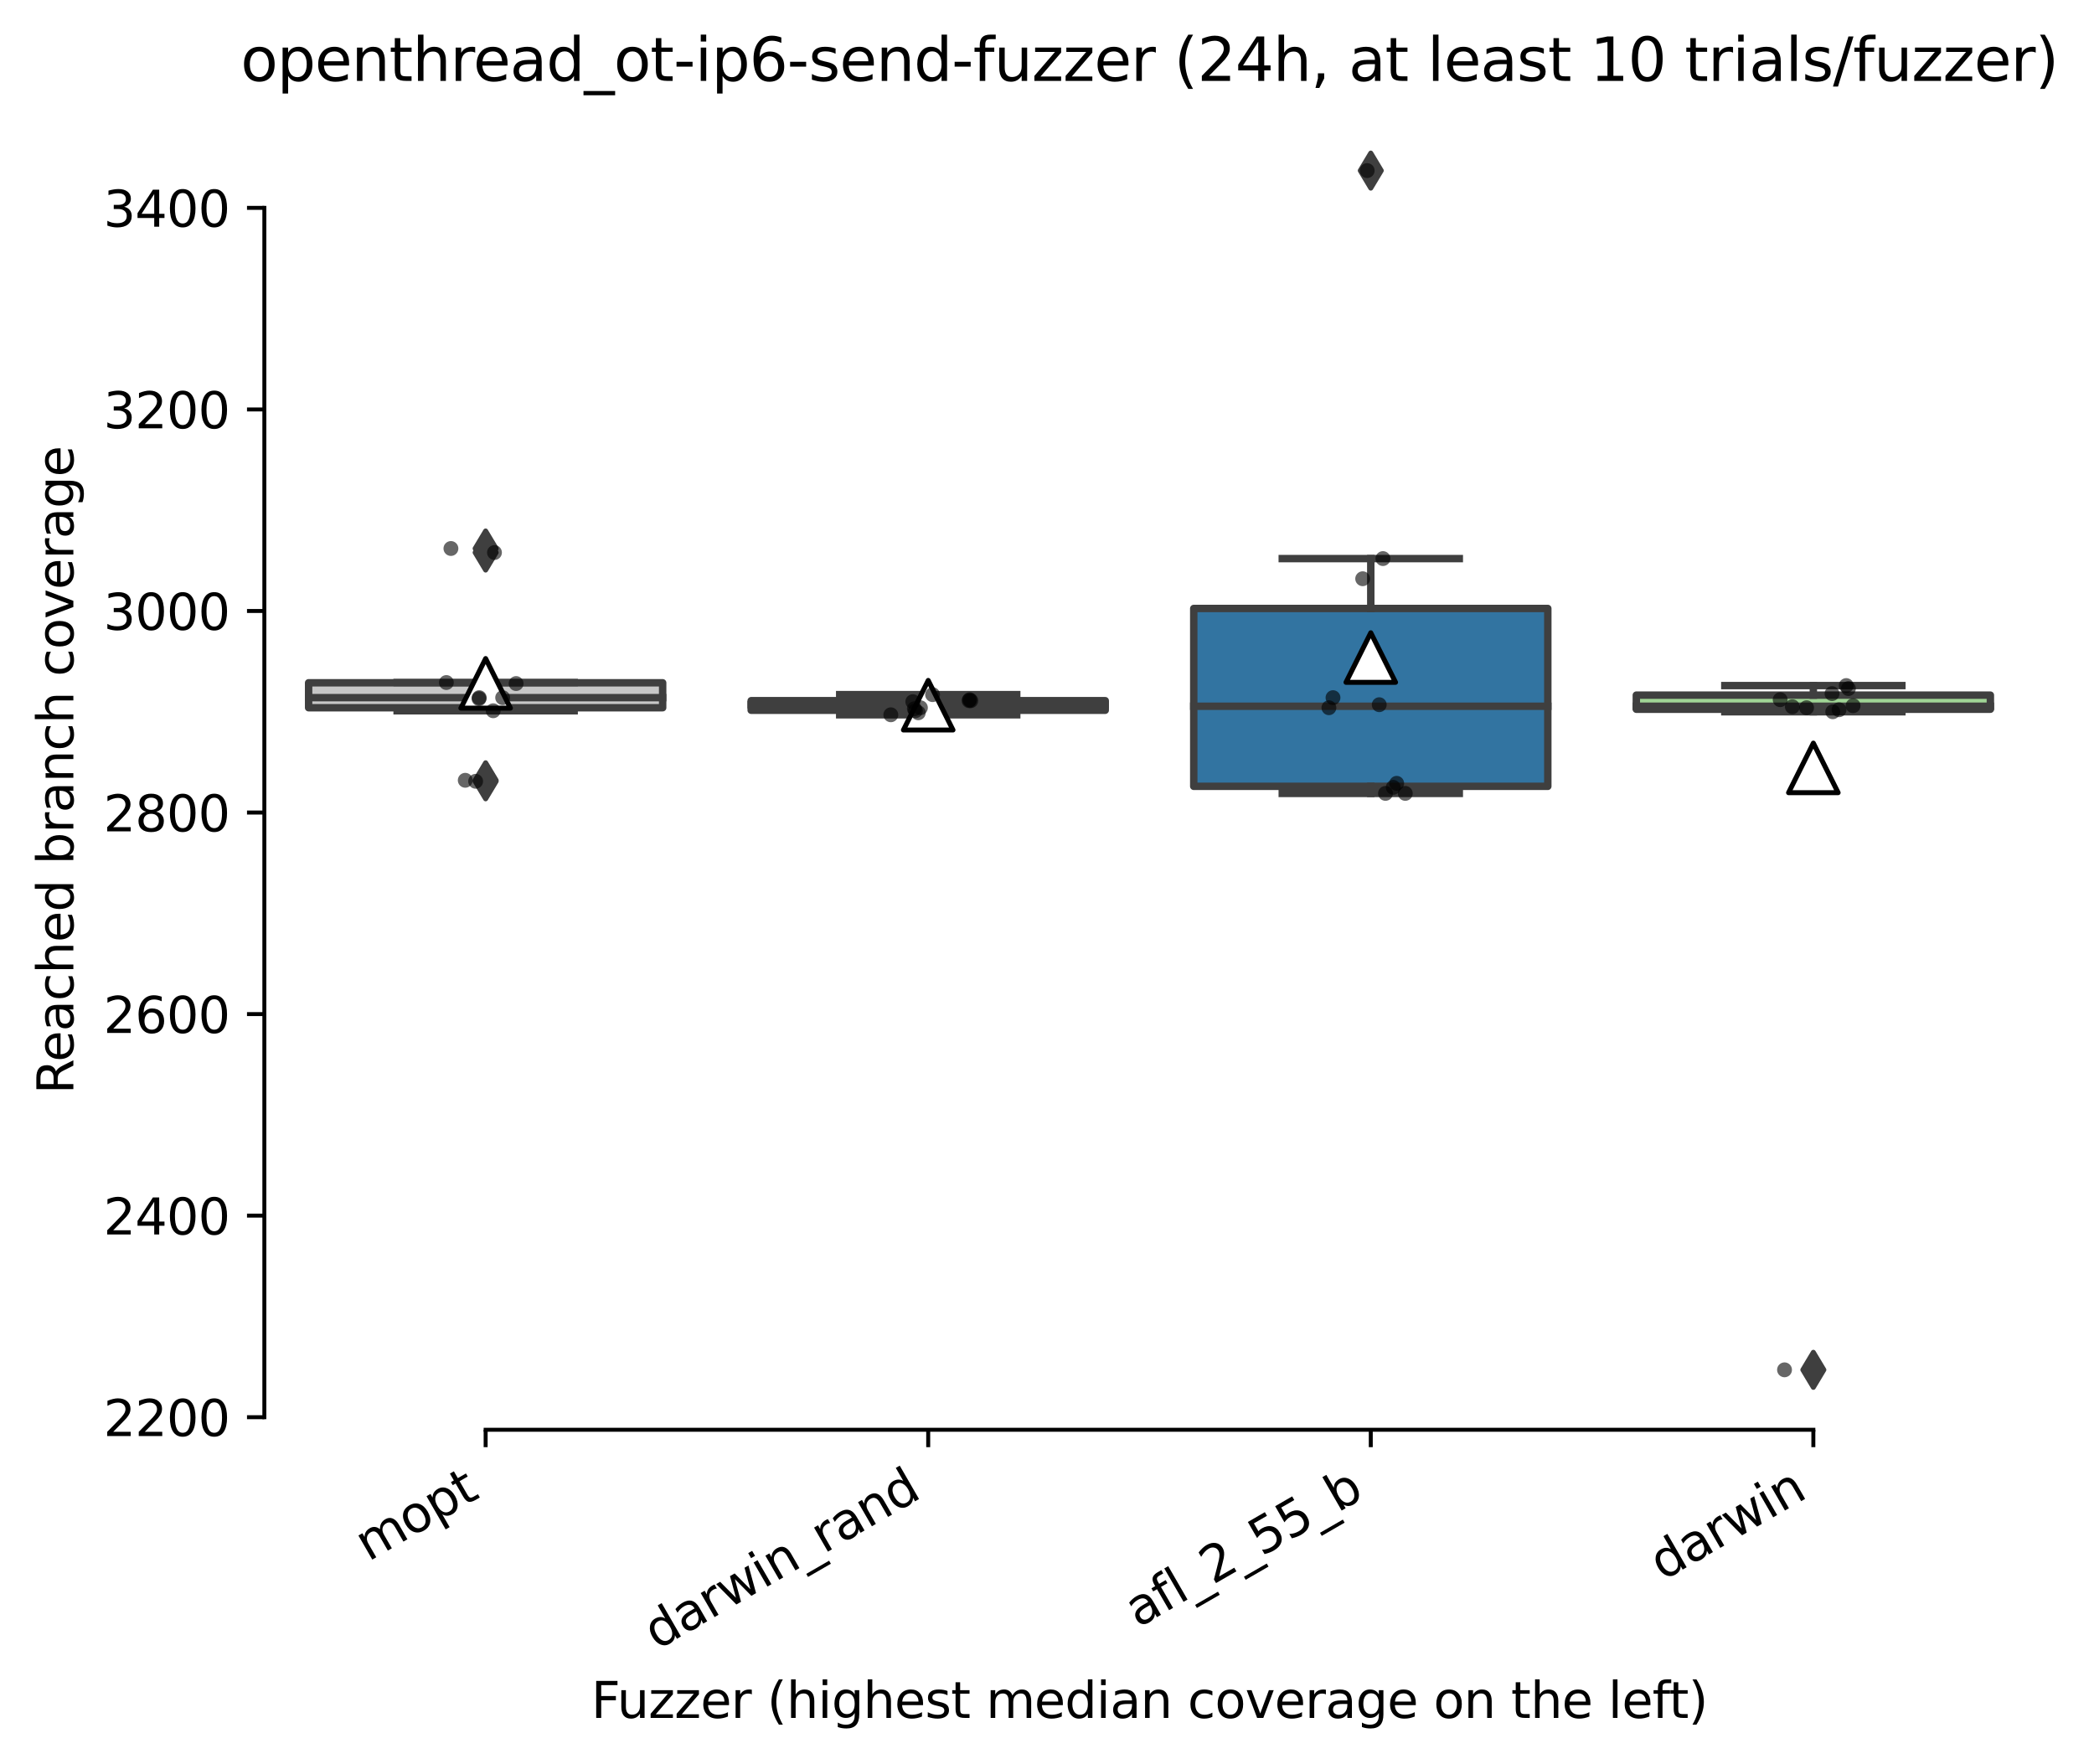 <?xml version="1.0" encoding="utf-8" standalone="no"?>
<!DOCTYPE svg PUBLIC "-//W3C//DTD SVG 1.1//EN"
  "http://www.w3.org/Graphics/SVG/1.1/DTD/svg11.dtd">
<svg xmlns:xlink="http://www.w3.org/1999/xlink" width="422.424pt" height="355.834pt" viewBox="0 0 422.424 355.834" xmlns="http://www.w3.org/2000/svg" version="1.1">
 <defs>
  <style type="text/css">*{stroke-linejoin: round; stroke-linecap: butt}</style>
 </defs>
 <g id="figure_1">
  <g id="patch_1">
   <path d="M 0 355.834 
L 422.424 355.834 
L 422.424 -0 
L 0 -0 
z
" style="fill: #ffffff"/>
  </g>
  <g id="axes_1">
   <g id="patch_2">
    <path d="M 53.328 288.43 
L 410.448 288.43 
L 410.448 22.318 
L 53.328 22.318 
z
" style="fill: #ffffff"/>
   </g>
   <g id="patch_3">
    <path d="M 62.256 142.77 
L 133.68 142.77 
L 133.68 137.738 
L 62.256 137.738 
L 62.256 142.77 
z
" clip-path="url(#p744c03d25e)" style="fill: #c7c7c7; stroke: #3f3f3f; stroke-width: 1.5; stroke-linejoin: miter"/>
   </g>
   <g id="patch_4">
    <path d="M 151.536 143.278 
L 222.96 143.278 
L 222.96 141.347 
L 151.536 141.347 
L 151.536 143.278 
z
" clip-path="url(#p744c03d25e)" style="fill: #c03d3e; stroke: #3f3f3f; stroke-width: 1.5; stroke-linejoin: miter"/>
   </g>
   <g id="patch_5">
    <path d="M 240.816 158.627 
L 312.24 158.627 
L 312.24 122.745 
L 240.816 122.745 
L 240.816 158.627 
z
" clip-path="url(#p744c03d25e)" style="fill: #3274a1; stroke: #3f3f3f; stroke-width: 1.5; stroke-linejoin: miter"/>
   </g>
   <g id="patch_6">
    <path d="M 330.096 143.075 
L 401.52 143.075 
L 401.52 140.229 
L 330.096 140.229 
L 330.096 143.075 
z
" clip-path="url(#p744c03d25e)" style="fill: #9fd495; stroke: #3f3f3f; stroke-width: 1.5; stroke-linejoin: miter"/>
   </g>
   <g id="matplotlib.axis_1">
    <g id="xtick_1">
     <g id="line2d_1">
      <defs>
       <path id="ma213e9abd8" d="M 0 0 
L 0 3.5 
" style="stroke: #000000; stroke-width: 0.8"/>
      </defs>
      <g>
       <use xlink:href="#ma213e9abd8" x="97.968" y="288.43" style="stroke: #000000; stroke-width: 0.8"/>
      </g>
     </g>
     <g id="text_1">
      <!-- mopt -->
      <g transform="translate(74.301 315.075) rotate(-30) scale(0.1 -0.1)">
       <defs>
        <path id="DejaVuSans-6d" d="M 3328 2828 
Q 3544 3216 3844 3400 
Q 4144 3584 4550 3584 
Q 5097 3584 5394 3201 
Q 5691 2819 5691 2113 
L 5691 0 
L 5113 0 
L 5113 2094 
Q 5113 2597 4934 2840 
Q 4756 3084 4391 3084 
Q 3944 3084 3684 2787 
Q 3425 2491 3425 1978 
L 3425 0 
L 2847 0 
L 2847 2094 
Q 2847 2600 2669 2842 
Q 2491 3084 2119 3084 
Q 1678 3084 1418 2786 
Q 1159 2488 1159 1978 
L 1159 0 
L 581 0 
L 581 3500 
L 1159 3500 
L 1159 2956 
Q 1356 3278 1631 3431 
Q 1906 3584 2284 3584 
Q 2666 3584 2933 3390 
Q 3200 3197 3328 2828 
z
" transform="scale(0.016)"/>
        <path id="DejaVuSans-6f" d="M 1959 3097 
Q 1497 3097 1228 2736 
Q 959 2375 959 1747 
Q 959 1119 1226 758 
Q 1494 397 1959 397 
Q 2419 397 2687 759 
Q 2956 1122 2956 1747 
Q 2956 2369 2687 2733 
Q 2419 3097 1959 3097 
z
M 1959 3584 
Q 2709 3584 3137 3096 
Q 3566 2609 3566 1747 
Q 3566 888 3137 398 
Q 2709 -91 1959 -91 
Q 1206 -91 779 398 
Q 353 888 353 1747 
Q 353 2609 779 3096 
Q 1206 3584 1959 3584 
z
" transform="scale(0.016)"/>
        <path id="DejaVuSans-70" d="M 1159 525 
L 1159 -1331 
L 581 -1331 
L 581 3500 
L 1159 3500 
L 1159 2969 
Q 1341 3281 1617 3432 
Q 1894 3584 2278 3584 
Q 2916 3584 3314 3078 
Q 3713 2572 3713 1747 
Q 3713 922 3314 415 
Q 2916 -91 2278 -91 
Q 1894 -91 1617 61 
Q 1341 213 1159 525 
z
M 3116 1747 
Q 3116 2381 2855 2742 
Q 2594 3103 2138 3103 
Q 1681 3103 1420 2742 
Q 1159 2381 1159 1747 
Q 1159 1113 1420 752 
Q 1681 391 2138 391 
Q 2594 391 2855 752 
Q 3116 1113 3116 1747 
z
" transform="scale(0.016)"/>
        <path id="DejaVuSans-74" d="M 1172 4494 
L 1172 3500 
L 2356 3500 
L 2356 3053 
L 1172 3053 
L 1172 1153 
Q 1172 725 1289 603 
Q 1406 481 1766 481 
L 2356 481 
L 2356 0 
L 1766 0 
Q 1100 0 847 248 
Q 594 497 594 1153 
L 594 3053 
L 172 3053 
L 172 3500 
L 594 3500 
L 594 4494 
L 1172 4494 
z
" transform="scale(0.016)"/>
       </defs>
       <use xlink:href="#DejaVuSans-6d"/>
       <use xlink:href="#DejaVuSans-6f" x="97.412"/>
       <use xlink:href="#DejaVuSans-70" x="158.594"/>
       <use xlink:href="#DejaVuSans-74" x="222.07"/>
      </g>
     </g>
    </g>
    <g id="xtick_2">
     <g id="line2d_2">
      <g>
       <use xlink:href="#ma213e9abd8" x="187.248" y="288.43" style="stroke: #000000; stroke-width: 0.8"/>
      </g>
     </g>
     <g id="text_2">
      <!-- darwin_rand -->
      <g transform="translate(132.543 332.914) rotate(-30) scale(0.1 -0.1)">
       <defs>
        <path id="DejaVuSans-64" d="M 2906 2969 
L 2906 4863 
L 3481 4863 
L 3481 0 
L 2906 0 
L 2906 525 
Q 2725 213 2448 61 
Q 2172 -91 1784 -91 
Q 1150 -91 751 415 
Q 353 922 353 1747 
Q 353 2572 751 3078 
Q 1150 3584 1784 3584 
Q 2172 3584 2448 3432 
Q 2725 3281 2906 2969 
z
M 947 1747 
Q 947 1113 1208 752 
Q 1469 391 1925 391 
Q 2381 391 2643 752 
Q 2906 1113 2906 1747 
Q 2906 2381 2643 2742 
Q 2381 3103 1925 3103 
Q 1469 3103 1208 2742 
Q 947 2381 947 1747 
z
" transform="scale(0.016)"/>
        <path id="DejaVuSans-61" d="M 2194 1759 
Q 1497 1759 1228 1600 
Q 959 1441 959 1056 
Q 959 750 1161 570 
Q 1363 391 1709 391 
Q 2188 391 2477 730 
Q 2766 1069 2766 1631 
L 2766 1759 
L 2194 1759 
z
M 3341 1997 
L 3341 0 
L 2766 0 
L 2766 531 
Q 2569 213 2275 61 
Q 1981 -91 1556 -91 
Q 1019 -91 701 211 
Q 384 513 384 1019 
Q 384 1609 779 1909 
Q 1175 2209 1959 2209 
L 2766 2209 
L 2766 2266 
Q 2766 2663 2505 2880 
Q 2244 3097 1772 3097 
Q 1472 3097 1187 3025 
Q 903 2953 641 2809 
L 641 3341 
Q 956 3463 1253 3523 
Q 1550 3584 1831 3584 
Q 2591 3584 2966 3190 
Q 3341 2797 3341 1997 
z
" transform="scale(0.016)"/>
        <path id="DejaVuSans-72" d="M 2631 2963 
Q 2534 3019 2420 3045 
Q 2306 3072 2169 3072 
Q 1681 3072 1420 2755 
Q 1159 2438 1159 1844 
L 1159 0 
L 581 0 
L 581 3500 
L 1159 3500 
L 1159 2956 
Q 1341 3275 1631 3429 
Q 1922 3584 2338 3584 
Q 2397 3584 2469 3576 
Q 2541 3569 2628 3553 
L 2631 2963 
z
" transform="scale(0.016)"/>
        <path id="DejaVuSans-77" d="M 269 3500 
L 844 3500 
L 1563 769 
L 2278 3500 
L 2956 3500 
L 3675 769 
L 4391 3500 
L 4966 3500 
L 4050 0 
L 3372 0 
L 2619 2869 
L 1863 0 
L 1184 0 
L 269 3500 
z
" transform="scale(0.016)"/>
        <path id="DejaVuSans-69" d="M 603 3500 
L 1178 3500 
L 1178 0 
L 603 0 
L 603 3500 
z
M 603 4863 
L 1178 4863 
L 1178 4134 
L 603 4134 
L 603 4863 
z
" transform="scale(0.016)"/>
        <path id="DejaVuSans-6e" d="M 3513 2113 
L 3513 0 
L 2938 0 
L 2938 2094 
Q 2938 2591 2744 2837 
Q 2550 3084 2163 3084 
Q 1697 3084 1428 2787 
Q 1159 2491 1159 1978 
L 1159 0 
L 581 0 
L 581 3500 
L 1159 3500 
L 1159 2956 
Q 1366 3272 1645 3428 
Q 1925 3584 2291 3584 
Q 2894 3584 3203 3211 
Q 3513 2838 3513 2113 
z
" transform="scale(0.016)"/>
        <path id="DejaVuSans-5f" d="M 3263 -1063 
L 3263 -1509 
L -63 -1509 
L -63 -1063 
L 3263 -1063 
z
" transform="scale(0.016)"/>
       </defs>
       <use xlink:href="#DejaVuSans-64"/>
       <use xlink:href="#DejaVuSans-61" x="63.477"/>
       <use xlink:href="#DejaVuSans-72" x="124.756"/>
       <use xlink:href="#DejaVuSans-77" x="165.869"/>
       <use xlink:href="#DejaVuSans-69" x="247.656"/>
       <use xlink:href="#DejaVuSans-6e" x="275.439"/>
       <use xlink:href="#DejaVuSans-5f" x="338.818"/>
       <use xlink:href="#DejaVuSans-72" x="388.818"/>
       <use xlink:href="#DejaVuSans-61" x="429.932"/>
       <use xlink:href="#DejaVuSans-6e" x="491.211"/>
       <use xlink:href="#DejaVuSans-64" x="554.59"/>
      </g>
     </g>
    </g>
    <g id="xtick_3">
     <g id="line2d_3">
      <g>
       <use xlink:href="#ma213e9abd8" x="276.528" y="288.43" style="stroke: #000000; stroke-width: 0.8"/>
      </g>
     </g>
     <g id="text_3">
      <!-- afl_2_55_b -->
      <g transform="translate(229.569 328.442) rotate(-30) scale(0.1 -0.1)">
       <defs>
        <path id="DejaVuSans-66" d="M 2375 4863 
L 2375 4384 
L 1825 4384 
Q 1516 4384 1395 4259 
Q 1275 4134 1275 3809 
L 1275 3500 
L 2222 3500 
L 2222 3053 
L 1275 3053 
L 1275 0 
L 697 0 
L 697 3053 
L 147 3053 
L 147 3500 
L 697 3500 
L 697 3744 
Q 697 4328 969 4595 
Q 1241 4863 1831 4863 
L 2375 4863 
z
" transform="scale(0.016)"/>
        <path id="DejaVuSans-6c" d="M 603 4863 
L 1178 4863 
L 1178 0 
L 603 0 
L 603 4863 
z
" transform="scale(0.016)"/>
        <path id="DejaVuSans-32" d="M 1228 531 
L 3431 531 
L 3431 0 
L 469 0 
L 469 531 
Q 828 903 1448 1529 
Q 2069 2156 2228 2338 
Q 2531 2678 2651 2914 
Q 2772 3150 2772 3378 
Q 2772 3750 2511 3984 
Q 2250 4219 1831 4219 
Q 1534 4219 1204 4116 
Q 875 4013 500 3803 
L 500 4441 
Q 881 4594 1212 4672 
Q 1544 4750 1819 4750 
Q 2544 4750 2975 4387 
Q 3406 4025 3406 3419 
Q 3406 3131 3298 2873 
Q 3191 2616 2906 2266 
Q 2828 2175 2409 1742 
Q 1991 1309 1228 531 
z
" transform="scale(0.016)"/>
        <path id="DejaVuSans-35" d="M 691 4666 
L 3169 4666 
L 3169 4134 
L 1269 4134 
L 1269 2991 
Q 1406 3038 1543 3061 
Q 1681 3084 1819 3084 
Q 2600 3084 3056 2656 
Q 3513 2228 3513 1497 
Q 3513 744 3044 326 
Q 2575 -91 1722 -91 
Q 1428 -91 1123 -41 
Q 819 9 494 109 
L 494 744 
Q 775 591 1075 516 
Q 1375 441 1709 441 
Q 2250 441 2565 725 
Q 2881 1009 2881 1497 
Q 2881 1984 2565 2268 
Q 2250 2553 1709 2553 
Q 1456 2553 1204 2497 
Q 953 2441 691 2322 
L 691 4666 
z
" transform="scale(0.016)"/>
        <path id="DejaVuSans-62" d="M 3116 1747 
Q 3116 2381 2855 2742 
Q 2594 3103 2138 3103 
Q 1681 3103 1420 2742 
Q 1159 2381 1159 1747 
Q 1159 1113 1420 752 
Q 1681 391 2138 391 
Q 2594 391 2855 752 
Q 3116 1113 3116 1747 
z
M 1159 2969 
Q 1341 3281 1617 3432 
Q 1894 3584 2278 3584 
Q 2916 3584 3314 3078 
Q 3713 2572 3713 1747 
Q 3713 922 3314 415 
Q 2916 -91 2278 -91 
Q 1894 -91 1617 61 
Q 1341 213 1159 525 
L 1159 0 
L 581 0 
L 581 4863 
L 1159 4863 
L 1159 2969 
z
" transform="scale(0.016)"/>
       </defs>
       <use xlink:href="#DejaVuSans-61"/>
       <use xlink:href="#DejaVuSans-66" x="61.279"/>
       <use xlink:href="#DejaVuSans-6c" x="96.484"/>
       <use xlink:href="#DejaVuSans-5f" x="124.268"/>
       <use xlink:href="#DejaVuSans-32" x="174.268"/>
       <use xlink:href="#DejaVuSans-5f" x="237.891"/>
       <use xlink:href="#DejaVuSans-35" x="287.891"/>
       <use xlink:href="#DejaVuSans-35" x="351.514"/>
       <use xlink:href="#DejaVuSans-5f" x="415.137"/>
       <use xlink:href="#DejaVuSans-62" x="465.137"/>
      </g>
     </g>
    </g>
    <g id="xtick_4">
     <g id="line2d_4">
      <g>
       <use xlink:href="#ma213e9abd8" x="365.808" y="288.43" style="stroke: #000000; stroke-width: 0.8"/>
      </g>
     </g>
     <g id="text_4">
      <!-- darwin -->
      <g transform="translate(335.426 318.951) rotate(-30) scale(0.1 -0.1)">
       <use xlink:href="#DejaVuSans-64"/>
       <use xlink:href="#DejaVuSans-61" x="63.477"/>
       <use xlink:href="#DejaVuSans-72" x="124.756"/>
       <use xlink:href="#DejaVuSans-77" x="165.869"/>
       <use xlink:href="#DejaVuSans-69" x="247.656"/>
       <use xlink:href="#DejaVuSans-6e" x="275.439"/>
      </g>
     </g>
    </g>
    <g id="text_5">
     <!-- Fuzzer (highest median coverage on the left) -->
     <g transform="translate(119.27 346.554) scale(0.1 -0.1)">
      <defs>
       <path id="DejaVuSans-46" d="M 628 4666 
L 3309 4666 
L 3309 4134 
L 1259 4134 
L 1259 2759 
L 3109 2759 
L 3109 2228 
L 1259 2228 
L 1259 0 
L 628 0 
L 628 4666 
z
" transform="scale(0.016)"/>
       <path id="DejaVuSans-75" d="M 544 1381 
L 544 3500 
L 1119 3500 
L 1119 1403 
Q 1119 906 1312 657 
Q 1506 409 1894 409 
Q 2359 409 2629 706 
Q 2900 1003 2900 1516 
L 2900 3500 
L 3475 3500 
L 3475 0 
L 2900 0 
L 2900 538 
Q 2691 219 2414 64 
Q 2138 -91 1772 -91 
Q 1169 -91 856 284 
Q 544 659 544 1381 
z
M 1991 3584 
L 1991 3584 
z
" transform="scale(0.016)"/>
       <path id="DejaVuSans-7a" d="M 353 3500 
L 3084 3500 
L 3084 2975 
L 922 459 
L 3084 459 
L 3084 0 
L 275 0 
L 275 525 
L 2438 3041 
L 353 3041 
L 353 3500 
z
" transform="scale(0.016)"/>
       <path id="DejaVuSans-65" d="M 3597 1894 
L 3597 1613 
L 953 1613 
Q 991 1019 1311 708 
Q 1631 397 2203 397 
Q 2534 397 2845 478 
Q 3156 559 3463 722 
L 3463 178 
Q 3153 47 2828 -22 
Q 2503 -91 2169 -91 
Q 1331 -91 842 396 
Q 353 884 353 1716 
Q 353 2575 817 3079 
Q 1281 3584 2069 3584 
Q 2775 3584 3186 3129 
Q 3597 2675 3597 1894 
z
M 3022 2063 
Q 3016 2534 2758 2815 
Q 2500 3097 2075 3097 
Q 1594 3097 1305 2825 
Q 1016 2553 972 2059 
L 3022 2063 
z
" transform="scale(0.016)"/>
       <path id="DejaVuSans-20" transform="scale(0.016)"/>
       <path id="DejaVuSans-28" d="M 1984 4856 
Q 1566 4138 1362 3434 
Q 1159 2731 1159 2009 
Q 1159 1288 1364 580 
Q 1569 -128 1984 -844 
L 1484 -844 
Q 1016 -109 783 600 
Q 550 1309 550 2009 
Q 550 2706 781 3412 
Q 1013 4119 1484 4856 
L 1984 4856 
z
" transform="scale(0.016)"/>
       <path id="DejaVuSans-68" d="M 3513 2113 
L 3513 0 
L 2938 0 
L 2938 2094 
Q 2938 2591 2744 2837 
Q 2550 3084 2163 3084 
Q 1697 3084 1428 2787 
Q 1159 2491 1159 1978 
L 1159 0 
L 581 0 
L 581 4863 
L 1159 4863 
L 1159 2956 
Q 1366 3272 1645 3428 
Q 1925 3584 2291 3584 
Q 2894 3584 3203 3211 
Q 3513 2838 3513 2113 
z
" transform="scale(0.016)"/>
       <path id="DejaVuSans-67" d="M 2906 1791 
Q 2906 2416 2648 2759 
Q 2391 3103 1925 3103 
Q 1463 3103 1205 2759 
Q 947 2416 947 1791 
Q 947 1169 1205 825 
Q 1463 481 1925 481 
Q 2391 481 2648 825 
Q 2906 1169 2906 1791 
z
M 3481 434 
Q 3481 -459 3084 -895 
Q 2688 -1331 1869 -1331 
Q 1566 -1331 1297 -1286 
Q 1028 -1241 775 -1147 
L 775 -588 
Q 1028 -725 1275 -790 
Q 1522 -856 1778 -856 
Q 2344 -856 2625 -561 
Q 2906 -266 2906 331 
L 2906 616 
Q 2728 306 2450 153 
Q 2172 0 1784 0 
Q 1141 0 747 490 
Q 353 981 353 1791 
Q 353 2603 747 3093 
Q 1141 3584 1784 3584 
Q 2172 3584 2450 3431 
Q 2728 3278 2906 2969 
L 2906 3500 
L 3481 3500 
L 3481 434 
z
" transform="scale(0.016)"/>
       <path id="DejaVuSans-73" d="M 2834 3397 
L 2834 2853 
Q 2591 2978 2328 3040 
Q 2066 3103 1784 3103 
Q 1356 3103 1142 2972 
Q 928 2841 928 2578 
Q 928 2378 1081 2264 
Q 1234 2150 1697 2047 
L 1894 2003 
Q 2506 1872 2764 1633 
Q 3022 1394 3022 966 
Q 3022 478 2636 193 
Q 2250 -91 1575 -91 
Q 1294 -91 989 -36 
Q 684 19 347 128 
L 347 722 
Q 666 556 975 473 
Q 1284 391 1588 391 
Q 1994 391 2212 530 
Q 2431 669 2431 922 
Q 2431 1156 2273 1281 
Q 2116 1406 1581 1522 
L 1381 1569 
Q 847 1681 609 1914 
Q 372 2147 372 2553 
Q 372 3047 722 3315 
Q 1072 3584 1716 3584 
Q 2034 3584 2315 3537 
Q 2597 3491 2834 3397 
z
" transform="scale(0.016)"/>
       <path id="DejaVuSans-63" d="M 3122 3366 
L 3122 2828 
Q 2878 2963 2633 3030 
Q 2388 3097 2138 3097 
Q 1578 3097 1268 2742 
Q 959 2388 959 1747 
Q 959 1106 1268 751 
Q 1578 397 2138 397 
Q 2388 397 2633 464 
Q 2878 531 3122 666 
L 3122 134 
Q 2881 22 2623 -34 
Q 2366 -91 2075 -91 
Q 1284 -91 818 406 
Q 353 903 353 1747 
Q 353 2603 823 3093 
Q 1294 3584 2113 3584 
Q 2378 3584 2631 3529 
Q 2884 3475 3122 3366 
z
" transform="scale(0.016)"/>
       <path id="DejaVuSans-76" d="M 191 3500 
L 800 3500 
L 1894 563 
L 2988 3500 
L 3597 3500 
L 2284 0 
L 1503 0 
L 191 3500 
z
" transform="scale(0.016)"/>
       <path id="DejaVuSans-29" d="M 513 4856 
L 1013 4856 
Q 1481 4119 1714 3412 
Q 1947 2706 1947 2009 
Q 1947 1309 1714 600 
Q 1481 -109 1013 -844 
L 513 -844 
Q 928 -128 1133 580 
Q 1338 1288 1338 2009 
Q 1338 2731 1133 3434 
Q 928 4138 513 4856 
z
" transform="scale(0.016)"/>
      </defs>
      <use xlink:href="#DejaVuSans-46"/>
      <use xlink:href="#DejaVuSans-75" x="52.02"/>
      <use xlink:href="#DejaVuSans-7a" x="115.398"/>
      <use xlink:href="#DejaVuSans-7a" x="167.889"/>
      <use xlink:href="#DejaVuSans-65" x="220.379"/>
      <use xlink:href="#DejaVuSans-72" x="281.902"/>
      <use xlink:href="#DejaVuSans-20" x="323.016"/>
      <use xlink:href="#DejaVuSans-28" x="354.803"/>
      <use xlink:href="#DejaVuSans-68" x="393.816"/>
      <use xlink:href="#DejaVuSans-69" x="457.195"/>
      <use xlink:href="#DejaVuSans-67" x="484.979"/>
      <use xlink:href="#DejaVuSans-68" x="548.455"/>
      <use xlink:href="#DejaVuSans-65" x="611.834"/>
      <use xlink:href="#DejaVuSans-73" x="673.357"/>
      <use xlink:href="#DejaVuSans-74" x="725.457"/>
      <use xlink:href="#DejaVuSans-20" x="764.666"/>
      <use xlink:href="#DejaVuSans-6d" x="796.453"/>
      <use xlink:href="#DejaVuSans-65" x="893.865"/>
      <use xlink:href="#DejaVuSans-64" x="955.389"/>
      <use xlink:href="#DejaVuSans-69" x="1018.865"/>
      <use xlink:href="#DejaVuSans-61" x="1046.648"/>
      <use xlink:href="#DejaVuSans-6e" x="1107.928"/>
      <use xlink:href="#DejaVuSans-20" x="1171.307"/>
      <use xlink:href="#DejaVuSans-63" x="1203.094"/>
      <use xlink:href="#DejaVuSans-6f" x="1258.074"/>
      <use xlink:href="#DejaVuSans-76" x="1319.256"/>
      <use xlink:href="#DejaVuSans-65" x="1378.436"/>
      <use xlink:href="#DejaVuSans-72" x="1439.959"/>
      <use xlink:href="#DejaVuSans-61" x="1481.072"/>
      <use xlink:href="#DejaVuSans-67" x="1542.352"/>
      <use xlink:href="#DejaVuSans-65" x="1605.828"/>
      <use xlink:href="#DejaVuSans-20" x="1667.352"/>
      <use xlink:href="#DejaVuSans-6f" x="1699.139"/>
      <use xlink:href="#DejaVuSans-6e" x="1760.32"/>
      <use xlink:href="#DejaVuSans-20" x="1823.699"/>
      <use xlink:href="#DejaVuSans-74" x="1855.486"/>
      <use xlink:href="#DejaVuSans-68" x="1894.695"/>
      <use xlink:href="#DejaVuSans-65" x="1958.074"/>
      <use xlink:href="#DejaVuSans-20" x="2019.598"/>
      <use xlink:href="#DejaVuSans-6c" x="2051.385"/>
      <use xlink:href="#DejaVuSans-65" x="2079.168"/>
      <use xlink:href="#DejaVuSans-66" x="2140.691"/>
      <use xlink:href="#DejaVuSans-74" x="2174.146"/>
      <use xlink:href="#DejaVuSans-29" x="2213.355"/>
     </g>
    </g>
   </g>
   <g id="matplotlib.axis_2">
    <g id="ytick_1">
     <g id="line2d_5">
      <defs>
       <path id="m1e095b52a7" d="M 0 0 
L -3.5 0 
" style="stroke: #000000; stroke-width: 0.8"/>
      </defs>
      <g>
       <use xlink:href="#m1e095b52a7" x="53.328" y="285.889" style="stroke: #000000; stroke-width: 0.8"/>
      </g>
     </g>
     <g id="text_6">
      <!-- 2200 -->
      <g transform="translate(20.878 289.688) scale(0.1 -0.1)">
       <defs>
        <path id="DejaVuSans-30" d="M 2034 4250 
Q 1547 4250 1301 3770 
Q 1056 3291 1056 2328 
Q 1056 1369 1301 889 
Q 1547 409 2034 409 
Q 2525 409 2770 889 
Q 3016 1369 3016 2328 
Q 3016 3291 2770 3770 
Q 2525 4250 2034 4250 
z
M 2034 4750 
Q 2819 4750 3233 4129 
Q 3647 3509 3647 2328 
Q 3647 1150 3233 529 
Q 2819 -91 2034 -91 
Q 1250 -91 836 529 
Q 422 1150 422 2328 
Q 422 3509 836 4129 
Q 1250 4750 2034 4750 
z
" transform="scale(0.016)"/>
       </defs>
       <use xlink:href="#DejaVuSans-32"/>
       <use xlink:href="#DejaVuSans-32" x="63.623"/>
       <use xlink:href="#DejaVuSans-30" x="127.246"/>
       <use xlink:href="#DejaVuSans-30" x="190.869"/>
      </g>
     </g>
    </g>
    <g id="ytick_2">
     <g id="line2d_6">
      <g>
       <use xlink:href="#m1e095b52a7" x="53.328" y="245.23" style="stroke: #000000; stroke-width: 0.8"/>
      </g>
     </g>
     <g id="text_7">
      <!-- 2400 -->
      <g transform="translate(20.878 249.029) scale(0.1 -0.1)">
       <defs>
        <path id="DejaVuSans-34" d="M 2419 4116 
L 825 1625 
L 2419 1625 
L 2419 4116 
z
M 2253 4666 
L 3047 4666 
L 3047 1625 
L 3713 1625 
L 3713 1100 
L 3047 1100 
L 3047 0 
L 2419 0 
L 2419 1100 
L 313 1100 
L 313 1709 
L 2253 4666 
z
" transform="scale(0.016)"/>
       </defs>
       <use xlink:href="#DejaVuSans-32"/>
       <use xlink:href="#DejaVuSans-34" x="63.623"/>
       <use xlink:href="#DejaVuSans-30" x="127.246"/>
       <use xlink:href="#DejaVuSans-30" x="190.869"/>
      </g>
     </g>
    </g>
    <g id="ytick_3">
     <g id="line2d_7">
      <g>
       <use xlink:href="#m1e095b52a7" x="53.328" y="204.571" style="stroke: #000000; stroke-width: 0.8"/>
      </g>
     </g>
     <g id="text_8">
      <!-- 2600 -->
      <g transform="translate(20.878 208.371) scale(0.1 -0.1)">
       <defs>
        <path id="DejaVuSans-36" d="M 2113 2584 
Q 1688 2584 1439 2293 
Q 1191 2003 1191 1497 
Q 1191 994 1439 701 
Q 1688 409 2113 409 
Q 2538 409 2786 701 
Q 3034 994 3034 1497 
Q 3034 2003 2786 2293 
Q 2538 2584 2113 2584 
z
M 3366 4563 
L 3366 3988 
Q 3128 4100 2886 4159 
Q 2644 4219 2406 4219 
Q 1781 4219 1451 3797 
Q 1122 3375 1075 2522 
Q 1259 2794 1537 2939 
Q 1816 3084 2150 3084 
Q 2853 3084 3261 2657 
Q 3669 2231 3669 1497 
Q 3669 778 3244 343 
Q 2819 -91 2113 -91 
Q 1303 -91 875 529 
Q 447 1150 447 2328 
Q 447 3434 972 4092 
Q 1497 4750 2381 4750 
Q 2619 4750 2861 4703 
Q 3103 4656 3366 4563 
z
" transform="scale(0.016)"/>
       </defs>
       <use xlink:href="#DejaVuSans-32"/>
       <use xlink:href="#DejaVuSans-36" x="63.623"/>
       <use xlink:href="#DejaVuSans-30" x="127.246"/>
       <use xlink:href="#DejaVuSans-30" x="190.869"/>
      </g>
     </g>
    </g>
    <g id="ytick_4">
     <g id="line2d_8">
      <g>
       <use xlink:href="#m1e095b52a7" x="53.328" y="163.912" style="stroke: #000000; stroke-width: 0.8"/>
      </g>
     </g>
     <g id="text_9">
      <!-- 2800 -->
      <g transform="translate(20.878 167.712) scale(0.1 -0.1)">
       <defs>
        <path id="DejaVuSans-38" d="M 2034 2216 
Q 1584 2216 1326 1975 
Q 1069 1734 1069 1313 
Q 1069 891 1326 650 
Q 1584 409 2034 409 
Q 2484 409 2743 651 
Q 3003 894 3003 1313 
Q 3003 1734 2745 1975 
Q 2488 2216 2034 2216 
z
M 1403 2484 
Q 997 2584 770 2862 
Q 544 3141 544 3541 
Q 544 4100 942 4425 
Q 1341 4750 2034 4750 
Q 2731 4750 3128 4425 
Q 3525 4100 3525 3541 
Q 3525 3141 3298 2862 
Q 3072 2584 2669 2484 
Q 3125 2378 3379 2068 
Q 3634 1759 3634 1313 
Q 3634 634 3220 271 
Q 2806 -91 2034 -91 
Q 1263 -91 848 271 
Q 434 634 434 1313 
Q 434 1759 690 2068 
Q 947 2378 1403 2484 
z
M 1172 3481 
Q 1172 3119 1398 2916 
Q 1625 2713 2034 2713 
Q 2441 2713 2670 2916 
Q 2900 3119 2900 3481 
Q 2900 3844 2670 4047 
Q 2441 4250 2034 4250 
Q 1625 4250 1398 4047 
Q 1172 3844 1172 3481 
z
" transform="scale(0.016)"/>
       </defs>
       <use xlink:href="#DejaVuSans-32"/>
       <use xlink:href="#DejaVuSans-38" x="63.623"/>
       <use xlink:href="#DejaVuSans-30" x="127.246"/>
       <use xlink:href="#DejaVuSans-30" x="190.869"/>
      </g>
     </g>
    </g>
    <g id="ytick_5">
     <g id="line2d_9">
      <g>
       <use xlink:href="#m1e095b52a7" x="53.328" y="123.254" style="stroke: #000000; stroke-width: 0.8"/>
      </g>
     </g>
     <g id="text_10">
      <!-- 3000 -->
      <g transform="translate(20.878 127.053) scale(0.1 -0.1)">
       <defs>
        <path id="DejaVuSans-33" d="M 2597 2516 
Q 3050 2419 3304 2112 
Q 3559 1806 3559 1356 
Q 3559 666 3084 287 
Q 2609 -91 1734 -91 
Q 1441 -91 1130 -33 
Q 819 25 488 141 
L 488 750 
Q 750 597 1062 519 
Q 1375 441 1716 441 
Q 2309 441 2620 675 
Q 2931 909 2931 1356 
Q 2931 1769 2642 2001 
Q 2353 2234 1838 2234 
L 1294 2234 
L 1294 2753 
L 1863 2753 
Q 2328 2753 2575 2939 
Q 2822 3125 2822 3475 
Q 2822 3834 2567 4026 
Q 2313 4219 1838 4219 
Q 1578 4219 1281 4162 
Q 984 4106 628 3988 
L 628 4550 
Q 988 4650 1302 4700 
Q 1616 4750 1894 4750 
Q 2613 4750 3031 4423 
Q 3450 4097 3450 3541 
Q 3450 3153 3228 2886 
Q 3006 2619 2597 2516 
z
" transform="scale(0.016)"/>
       </defs>
       <use xlink:href="#DejaVuSans-33"/>
       <use xlink:href="#DejaVuSans-30" x="63.623"/>
       <use xlink:href="#DejaVuSans-30" x="127.246"/>
       <use xlink:href="#DejaVuSans-30" x="190.869"/>
      </g>
     </g>
    </g>
    <g id="ytick_6">
     <g id="line2d_10">
      <g>
       <use xlink:href="#m1e095b52a7" x="53.328" y="82.595" style="stroke: #000000; stroke-width: 0.8"/>
      </g>
     </g>
     <g id="text_11">
      <!-- 3200 -->
      <g transform="translate(20.878 86.394) scale(0.1 -0.1)">
       <use xlink:href="#DejaVuSans-33"/>
       <use xlink:href="#DejaVuSans-32" x="63.623"/>
       <use xlink:href="#DejaVuSans-30" x="127.246"/>
       <use xlink:href="#DejaVuSans-30" x="190.869"/>
      </g>
     </g>
    </g>
    <g id="ytick_7">
     <g id="line2d_11">
      <g>
       <use xlink:href="#m1e095b52a7" x="53.328" y="41.936" style="stroke: #000000; stroke-width: 0.8"/>
      </g>
     </g>
     <g id="text_12">
      <!-- 3400 -->
      <g transform="translate(20.878 45.735) scale(0.1 -0.1)">
       <use xlink:href="#DejaVuSans-33"/>
       <use xlink:href="#DejaVuSans-34" x="63.623"/>
       <use xlink:href="#DejaVuSans-30" x="127.246"/>
       <use xlink:href="#DejaVuSans-30" x="190.869"/>
      </g>
     </g>
    </g>
    <g id="text_13">
     <!-- Reached branch coverage -->
     <g transform="translate(14.798 220.706) rotate(-90) scale(0.1 -0.1)">
      <defs>
       <path id="DejaVuSans-52" d="M 2841 2188 
Q 3044 2119 3236 1894 
Q 3428 1669 3622 1275 
L 4263 0 
L 3584 0 
L 2988 1197 
Q 2756 1666 2539 1819 
Q 2322 1972 1947 1972 
L 1259 1972 
L 1259 0 
L 628 0 
L 628 4666 
L 2053 4666 
Q 2853 4666 3247 4331 
Q 3641 3997 3641 3322 
Q 3641 2881 3436 2590 
Q 3231 2300 2841 2188 
z
M 1259 4147 
L 1259 2491 
L 2053 2491 
Q 2509 2491 2742 2702 
Q 2975 2913 2975 3322 
Q 2975 3731 2742 3939 
Q 2509 4147 2053 4147 
L 1259 4147 
z
" transform="scale(0.016)"/>
      </defs>
      <use xlink:href="#DejaVuSans-52"/>
      <use xlink:href="#DejaVuSans-65" x="64.982"/>
      <use xlink:href="#DejaVuSans-61" x="126.506"/>
      <use xlink:href="#DejaVuSans-63" x="187.785"/>
      <use xlink:href="#DejaVuSans-68" x="242.766"/>
      <use xlink:href="#DejaVuSans-65" x="306.145"/>
      <use xlink:href="#DejaVuSans-64" x="367.668"/>
      <use xlink:href="#DejaVuSans-20" x="431.145"/>
      <use xlink:href="#DejaVuSans-62" x="462.932"/>
      <use xlink:href="#DejaVuSans-72" x="526.408"/>
      <use xlink:href="#DejaVuSans-61" x="567.521"/>
      <use xlink:href="#DejaVuSans-6e" x="628.801"/>
      <use xlink:href="#DejaVuSans-63" x="692.18"/>
      <use xlink:href="#DejaVuSans-68" x="747.16"/>
      <use xlink:href="#DejaVuSans-20" x="810.539"/>
      <use xlink:href="#DejaVuSans-63" x="842.326"/>
      <use xlink:href="#DejaVuSans-6f" x="897.307"/>
      <use xlink:href="#DejaVuSans-76" x="958.488"/>
      <use xlink:href="#DejaVuSans-65" x="1017.668"/>
      <use xlink:href="#DejaVuSans-72" x="1079.191"/>
      <use xlink:href="#DejaVuSans-61" x="1120.305"/>
      <use xlink:href="#DejaVuSans-67" x="1181.584"/>
      <use xlink:href="#DejaVuSans-65" x="1245.061"/>
     </g>
    </g>
   </g>
   <g id="line2d_12">
    <path d="M 97.968 142.77 
L 97.968 143.38 
" clip-path="url(#p744c03d25e)" style="fill: none; stroke: #3f3f3f; stroke-width: 1.5; stroke-linecap: square"/>
   </g>
   <g id="line2d_13">
    <path d="M 97.968 137.738 
L 97.968 137.688 
" clip-path="url(#p744c03d25e)" style="fill: none; stroke: #3f3f3f; stroke-width: 1.5; stroke-linecap: square"/>
   </g>
   <g id="line2d_14">
    <path d="M 80.112 143.38 
L 115.824 143.38 
" clip-path="url(#p744c03d25e)" style="fill: none; stroke: #3f3f3f; stroke-width: 1.5; stroke-linecap: square"/>
   </g>
   <g id="line2d_15">
    <path d="M 80.112 137.688 
L 115.824 137.688 
" clip-path="url(#p744c03d25e)" style="fill: none; stroke: #3f3f3f; stroke-width: 1.5; stroke-linecap: square"/>
   </g>
   <g id="line2d_16">
    <defs>
     <path id="m913c0e0670" d="M -0 3.536 
L 2.121 0 
L -0 -3.536 
L -2.121 -0 
z
" style="stroke: #3f3f3f; stroke-linejoin: miter"/>
    </defs>
    <g clip-path="url(#p744c03d25e)">
     <use xlink:href="#m913c0e0670" x="97.968" y="157.61" style="fill: #3f3f3f; stroke: #3f3f3f; stroke-linejoin: miter"/>
     <use xlink:href="#m913c0e0670" x="97.968" y="157.407" style="fill: #3f3f3f; stroke: #3f3f3f; stroke-linejoin: miter"/>
     <use xlink:href="#m913c0e0670" x="97.968" y="111.463" style="fill: #3f3f3f; stroke: #3f3f3f; stroke-linejoin: miter"/>
     <use xlink:href="#m913c0e0670" x="97.968" y="110.649" style="fill: #3f3f3f; stroke: #3f3f3f; stroke-linejoin: miter"/>
    </g>
   </g>
   <g id="line2d_17">
    <path d="M 187.248 143.278 
L 187.248 144.193 
" clip-path="url(#p744c03d25e)" style="fill: none; stroke: #3f3f3f; stroke-width: 1.5; stroke-linecap: square"/>
   </g>
   <g id="line2d_18">
    <path d="M 187.248 141.347 
L 187.248 140.127 
" clip-path="url(#p744c03d25e)" style="fill: none; stroke: #3f3f3f; stroke-width: 1.5; stroke-linecap: square"/>
   </g>
   <g id="line2d_19">
    <path d="M 169.392 144.193 
L 205.104 144.193 
" clip-path="url(#p744c03d25e)" style="fill: none; stroke: #3f3f3f; stroke-width: 1.5; stroke-linecap: square"/>
   </g>
   <g id="line2d_20">
    <path d="M 169.392 140.127 
L 205.104 140.127 
" clip-path="url(#p744c03d25e)" style="fill: none; stroke: #3f3f3f; stroke-width: 1.5; stroke-linecap: square"/>
   </g>
   <g id="line2d_21"/>
   <g id="line2d_22">
    <path d="M 276.528 158.627 
L 276.528 160.05 
" clip-path="url(#p744c03d25e)" style="fill: none; stroke: #3f3f3f; stroke-width: 1.5; stroke-linecap: square"/>
   </g>
   <g id="line2d_23">
    <path d="M 276.528 122.745 
L 276.528 112.682 
" clip-path="url(#p744c03d25e)" style="fill: none; stroke: #3f3f3f; stroke-width: 1.5; stroke-linecap: square"/>
   </g>
   <g id="line2d_24">
    <path d="M 258.672 160.05 
L 294.384 160.05 
" clip-path="url(#p744c03d25e)" style="fill: none; stroke: #3f3f3f; stroke-width: 1.5; stroke-linecap: square"/>
   </g>
   <g id="line2d_25">
    <path d="M 258.672 112.682 
L 294.384 112.682 
" clip-path="url(#p744c03d25e)" style="fill: none; stroke: #3f3f3f; stroke-width: 1.5; stroke-linecap: square"/>
   </g>
   <g id="line2d_26">
    <g clip-path="url(#p744c03d25e)">
     <use xlink:href="#m913c0e0670" x="276.528" y="34.414" style="fill: #3f3f3f; stroke: #3f3f3f; stroke-linejoin: miter"/>
    </g>
   </g>
   <g id="line2d_27">
    <path d="M 365.808 143.075 
L 365.808 143.583 
" clip-path="url(#p744c03d25e)" style="fill: none; stroke: #3f3f3f; stroke-width: 1.5; stroke-linecap: square"/>
   </g>
   <g id="line2d_28">
    <path d="M 365.808 140.229 
L 365.808 138.297 
" clip-path="url(#p744c03d25e)" style="fill: none; stroke: #3f3f3f; stroke-width: 1.5; stroke-linecap: square"/>
   </g>
   <g id="line2d_29">
    <path d="M 347.952 143.583 
L 383.664 143.583 
" clip-path="url(#p744c03d25e)" style="fill: none; stroke: #3f3f3f; stroke-width: 1.5; stroke-linecap: square"/>
   </g>
   <g id="line2d_30">
    <path d="M 347.952 138.297 
L 383.664 138.297 
" clip-path="url(#p744c03d25e)" style="fill: none; stroke: #3f3f3f; stroke-width: 1.5; stroke-linecap: square"/>
   </g>
   <g id="line2d_31">
    <g clip-path="url(#p744c03d25e)">
     <use xlink:href="#m913c0e0670" x="365.808" y="276.334" style="fill: #3f3f3f; stroke: #3f3f3f; stroke-linejoin: miter"/>
    </g>
   </g>
   <g id="line2d_32">
    <path d="M 62.256 140.737 
L 133.68 140.737 
" clip-path="url(#p744c03d25e)" style="fill: none; stroke: #3f3f3f; stroke-width: 1.5; stroke-linecap: square"/>
   </g>
   <g id="line2d_33">
    <defs>
     <path id="md77bcae3d1" d="M 0 -5 
L -5 5 
L 5 5 
z
" style="stroke: #000000; stroke-linejoin: miter"/>
    </defs>
    <g clip-path="url(#p744c03d25e)">
     <use xlink:href="#md77bcae3d1" x="97.968" y="137.85" style="fill: #ffffff; stroke: #000000; stroke-linejoin: miter"/>
    </g>
   </g>
   <g id="line2d_34">
    <path d="M 151.536 142.16 
L 222.96 142.16 
" clip-path="url(#p744c03d25e)" style="fill: none; stroke: #3f3f3f; stroke-width: 1.5; stroke-linecap: square"/>
   </g>
   <g id="line2d_35">
    <g clip-path="url(#p744c03d25e)">
     <use xlink:href="#md77bcae3d1" x="187.248" y="142.262" style="fill: #ffffff; stroke: #000000; stroke-linejoin: miter"/>
    </g>
   </g>
   <g id="line2d_36">
    <path d="M 240.816 142.465 
L 312.24 142.465 
" clip-path="url(#p744c03d25e)" style="fill: none; stroke: #3f3f3f; stroke-width: 1.5; stroke-linecap: square"/>
   </g>
   <g id="line2d_37">
    <g clip-path="url(#p744c03d25e)">
     <use xlink:href="#md77bcae3d1" x="276.528" y="132.646" style="fill: #ffffff; stroke: #000000; stroke-linejoin: miter"/>
    </g>
   </g>
   <g id="line2d_38">
    <path d="M 330.096 142.465 
L 401.52 142.465 
" clip-path="url(#p744c03d25e)" style="fill: none; stroke: #3f3f3f; stroke-width: 1.5; stroke-linecap: square"/>
   </g>
   <g id="line2d_39">
    <g clip-path="url(#p744c03d25e)">
     <use xlink:href="#md77bcae3d1" x="365.808" y="154.907" style="fill: #ffffff; stroke: #000000; stroke-linejoin: miter"/>
    </g>
   </g>
   <g id="patch_7">
    <path d="M 53.328 285.889 
L 53.328 41.936 
" style="fill: none; stroke: #000000; stroke-width: 0.8; stroke-linejoin: miter; stroke-linecap: square"/>
   </g>
   <g id="patch_8">
    <path d="M 97.968 288.43 
L 365.808 288.43 
" style="fill: none; stroke: #000000; stroke-width: 0.8; stroke-linejoin: miter; stroke-linecap: square"/>
   </g>
   <g id="PathCollection_1">
    <defs>
     <path id="me04316e2df" d="M 0 1.5 
C 0.398 1.5 0.779 1.342 1.061 1.061 
C 1.342 0.779 1.5 0.398 1.5 0 
C 1.5 -0.398 1.342 -0.779 1.061 -1.061 
C 0.779 -1.342 0.398 -1.5 0 -1.5 
C -0.398 -1.5 -0.779 -1.342 -1.061 -1.061 
C -1.342 -0.779 -1.5 -0.398 -1.5 0 
C -1.5 0.398 -1.342 0.779 -1.061 1.061 
C -0.779 1.342 -0.398 1.5 0 1.5 
z
"/>
    </defs>
    <g clip-path="url(#p744c03d25e)">
     <use xlink:href="#me04316e2df" x="99.75" y="111.463" style="fill-opacity: 0.6"/>
     <use xlink:href="#me04316e2df" x="95.951" y="157.61" style="fill-opacity: 0.6"/>
     <use xlink:href="#me04316e2df" x="99.495" y="143.38" style="fill-opacity: 0.6"/>
     <use xlink:href="#me04316e2df" x="90.965" y="110.649" style="fill-opacity: 0.6"/>
     <use xlink:href="#me04316e2df" x="96.675" y="140.737" style="fill-opacity: 0.6"/>
     <use xlink:href="#me04316e2df" x="96.63" y="140.94" style="fill-opacity: 0.6"/>
     <use xlink:href="#me04316e2df" x="93.856" y="157.407" style="fill-opacity: 0.6"/>
     <use xlink:href="#me04316e2df" x="90.045" y="137.688" style="fill-opacity: 0.6"/>
     <use xlink:href="#me04316e2df" x="101.404" y="140.737" style="fill-opacity: 0.6"/>
     <use xlink:href="#me04316e2df" x="104.116" y="137.891" style="fill-opacity: 0.6"/>
    </g>
   </g>
   <g id="PathCollection_2">
    <g clip-path="url(#p744c03d25e)">
     <use xlink:href="#me04316e2df" x="195.599" y="141.144" style="fill-opacity: 0.6"/>
     <use xlink:href="#me04316e2df" x="185.244" y="143.786" style="fill-opacity: 0.6"/>
     <use xlink:href="#me04316e2df" x="184.143" y="141.55" style="fill-opacity: 0.6"/>
     <use xlink:href="#me04316e2df" x="184.674" y="143.38" style="fill-opacity: 0.6"/>
     <use xlink:href="#me04316e2df" x="179.705" y="144.193" style="fill-opacity: 0.6"/>
     <use xlink:href="#me04316e2df" x="185.675" y="142.77" style="fill-opacity: 0.6"/>
     <use xlink:href="#me04316e2df" x="188.128" y="140.127" style="fill-opacity: 0.6"/>
     <use xlink:href="#me04316e2df" x="184.462" y="142.973" style="fill-opacity: 0.6"/>
     <use xlink:href="#me04316e2df" x="195.838" y="141.347" style="fill-opacity: 0.6"/>
     <use xlink:href="#me04316e2df" x="195.497" y="141.347" style="fill-opacity: 0.6"/>
    </g>
   </g>
   <g id="PathCollection_3">
    <g clip-path="url(#p744c03d25e)">
     <use xlink:href="#me04316e2df" x="275.802" y="34.414" style="fill-opacity: 0.6"/>
     <use xlink:href="#me04316e2df" x="268.082" y="142.77" style="fill-opacity: 0.6"/>
     <use xlink:href="#me04316e2df" x="278.983" y="112.682" style="fill-opacity: 0.6"/>
     <use xlink:href="#me04316e2df" x="278.236" y="142.16" style="fill-opacity: 0.6"/>
     <use xlink:href="#me04316e2df" x="283.49" y="160.05" style="fill-opacity: 0.6"/>
     <use xlink:href="#me04316e2df" x="279.496" y="160.05" style="fill-opacity: 0.6"/>
     <use xlink:href="#me04316e2df" x="268.907" y="140.737" style="fill-opacity: 0.6"/>
     <use xlink:href="#me04316e2df" x="274.895" y="116.748" style="fill-opacity: 0.6"/>
     <use xlink:href="#me04316e2df" x="281.753" y="158.017" style="fill-opacity: 0.6"/>
     <use xlink:href="#me04316e2df" x="281.063" y="158.83" style="fill-opacity: 0.6"/>
    </g>
   </g>
   <g id="PathCollection_4">
    <g clip-path="url(#p744c03d25e)">
     <use xlink:href="#me04316e2df" x="369.575" y="139.924" style="fill-opacity: 0.6"/>
     <use xlink:href="#me04316e2df" x="369.726" y="143.583" style="fill-opacity: 0.6"/>
     <use xlink:href="#me04316e2df" x="359.994" y="276.334" style="fill-opacity: 0.6"/>
     <use xlink:href="#me04316e2df" x="372.444" y="138.297" style="fill-opacity: 0.6"/>
     <use xlink:href="#me04316e2df" x="364.438" y="142.77" style="fill-opacity: 0.6"/>
     <use xlink:href="#me04316e2df" x="370.994" y="143.176" style="fill-opacity: 0.6"/>
     <use xlink:href="#me04316e2df" x="372.879" y="138.907" style="fill-opacity: 0.6"/>
     <use xlink:href="#me04316e2df" x="361.572" y="142.567" style="fill-opacity: 0.6"/>
     <use xlink:href="#me04316e2df" x="373.823" y="142.363" style="fill-opacity: 0.6"/>
     <use xlink:href="#me04316e2df" x="359.116" y="141.144" style="fill-opacity: 0.6"/>
    </g>
   </g>
   <g id="text_14">
    <!-- openthread_ot-ip6-send-fuzzer (24h, at least 10 trials/fuzzer) -->
    <g transform="translate(48.553 16.318) scale(0.12 -0.12)">
     <defs>
      <path id="DejaVuSans-2d" d="M 313 2009 
L 1997 2009 
L 1997 1497 
L 313 1497 
L 313 2009 
z
" transform="scale(0.016)"/>
      <path id="DejaVuSans-2c" d="M 750 794 
L 1409 794 
L 1409 256 
L 897 -744 
L 494 -744 
L 750 256 
L 750 794 
z
" transform="scale(0.016)"/>
      <path id="DejaVuSans-31" d="M 794 531 
L 1825 531 
L 1825 4091 
L 703 3866 
L 703 4441 
L 1819 4666 
L 2450 4666 
L 2450 531 
L 3481 531 
L 3481 0 
L 794 0 
L 794 531 
z
" transform="scale(0.016)"/>
      <path id="DejaVuSans-2f" d="M 1625 4666 
L 2156 4666 
L 531 -594 
L 0 -594 
L 1625 4666 
z
" transform="scale(0.016)"/>
     </defs>
     <use xlink:href="#DejaVuSans-6f"/>
     <use xlink:href="#DejaVuSans-70" x="61.182"/>
     <use xlink:href="#DejaVuSans-65" x="124.658"/>
     <use xlink:href="#DejaVuSans-6e" x="186.182"/>
     <use xlink:href="#DejaVuSans-74" x="249.561"/>
     <use xlink:href="#DejaVuSans-68" x="288.77"/>
     <use xlink:href="#DejaVuSans-72" x="352.148"/>
     <use xlink:href="#DejaVuSans-65" x="391.012"/>
     <use xlink:href="#DejaVuSans-61" x="452.535"/>
     <use xlink:href="#DejaVuSans-64" x="513.814"/>
     <use xlink:href="#DejaVuSans-5f" x="577.291"/>
     <use xlink:href="#DejaVuSans-6f" x="627.291"/>
     <use xlink:href="#DejaVuSans-74" x="688.473"/>
     <use xlink:href="#DejaVuSans-2d" x="727.682"/>
     <use xlink:href="#DejaVuSans-69" x="763.766"/>
     <use xlink:href="#DejaVuSans-70" x="791.549"/>
     <use xlink:href="#DejaVuSans-36" x="855.025"/>
     <use xlink:href="#DejaVuSans-2d" x="918.648"/>
     <use xlink:href="#DejaVuSans-73" x="954.732"/>
     <use xlink:href="#DejaVuSans-65" x="1006.832"/>
     <use xlink:href="#DejaVuSans-6e" x="1068.355"/>
     <use xlink:href="#DejaVuSans-64" x="1131.734"/>
     <use xlink:href="#DejaVuSans-2d" x="1195.211"/>
     <use xlink:href="#DejaVuSans-66" x="1231.295"/>
     <use xlink:href="#DejaVuSans-75" x="1266.5"/>
     <use xlink:href="#DejaVuSans-7a" x="1329.879"/>
     <use xlink:href="#DejaVuSans-7a" x="1382.369"/>
     <use xlink:href="#DejaVuSans-65" x="1434.859"/>
     <use xlink:href="#DejaVuSans-72" x="1496.383"/>
     <use xlink:href="#DejaVuSans-20" x="1537.496"/>
     <use xlink:href="#DejaVuSans-28" x="1569.283"/>
     <use xlink:href="#DejaVuSans-32" x="1608.297"/>
     <use xlink:href="#DejaVuSans-34" x="1671.92"/>
     <use xlink:href="#DejaVuSans-68" x="1735.543"/>
     <use xlink:href="#DejaVuSans-2c" x="1798.922"/>
     <use xlink:href="#DejaVuSans-20" x="1830.709"/>
     <use xlink:href="#DejaVuSans-61" x="1862.496"/>
     <use xlink:href="#DejaVuSans-74" x="1923.775"/>
     <use xlink:href="#DejaVuSans-20" x="1962.984"/>
     <use xlink:href="#DejaVuSans-6c" x="1994.771"/>
     <use xlink:href="#DejaVuSans-65" x="2022.555"/>
     <use xlink:href="#DejaVuSans-61" x="2084.078"/>
     <use xlink:href="#DejaVuSans-73" x="2145.357"/>
     <use xlink:href="#DejaVuSans-74" x="2197.457"/>
     <use xlink:href="#DejaVuSans-20" x="2236.666"/>
     <use xlink:href="#DejaVuSans-31" x="2268.453"/>
     <use xlink:href="#DejaVuSans-30" x="2332.076"/>
     <use xlink:href="#DejaVuSans-20" x="2395.699"/>
     <use xlink:href="#DejaVuSans-74" x="2427.486"/>
     <use xlink:href="#DejaVuSans-72" x="2466.695"/>
     <use xlink:href="#DejaVuSans-69" x="2507.809"/>
     <use xlink:href="#DejaVuSans-61" x="2535.592"/>
     <use xlink:href="#DejaVuSans-6c" x="2596.871"/>
     <use xlink:href="#DejaVuSans-73" x="2624.654"/>
     <use xlink:href="#DejaVuSans-2f" x="2676.754"/>
     <use xlink:href="#DejaVuSans-66" x="2710.445"/>
     <use xlink:href="#DejaVuSans-75" x="2745.65"/>
     <use xlink:href="#DejaVuSans-7a" x="2809.029"/>
     <use xlink:href="#DejaVuSans-7a" x="2861.52"/>
     <use xlink:href="#DejaVuSans-65" x="2914.01"/>
     <use xlink:href="#DejaVuSans-72" x="2975.533"/>
     <use xlink:href="#DejaVuSans-29" x="3016.646"/>
    </g>
   </g>
  </g>
 </g>
 <defs>
  <clipPath id="p744c03d25e">
   <rect x="53.328" y="22.318" width="357.12" height="266.112"/>
  </clipPath>
 </defs>
</svg>
